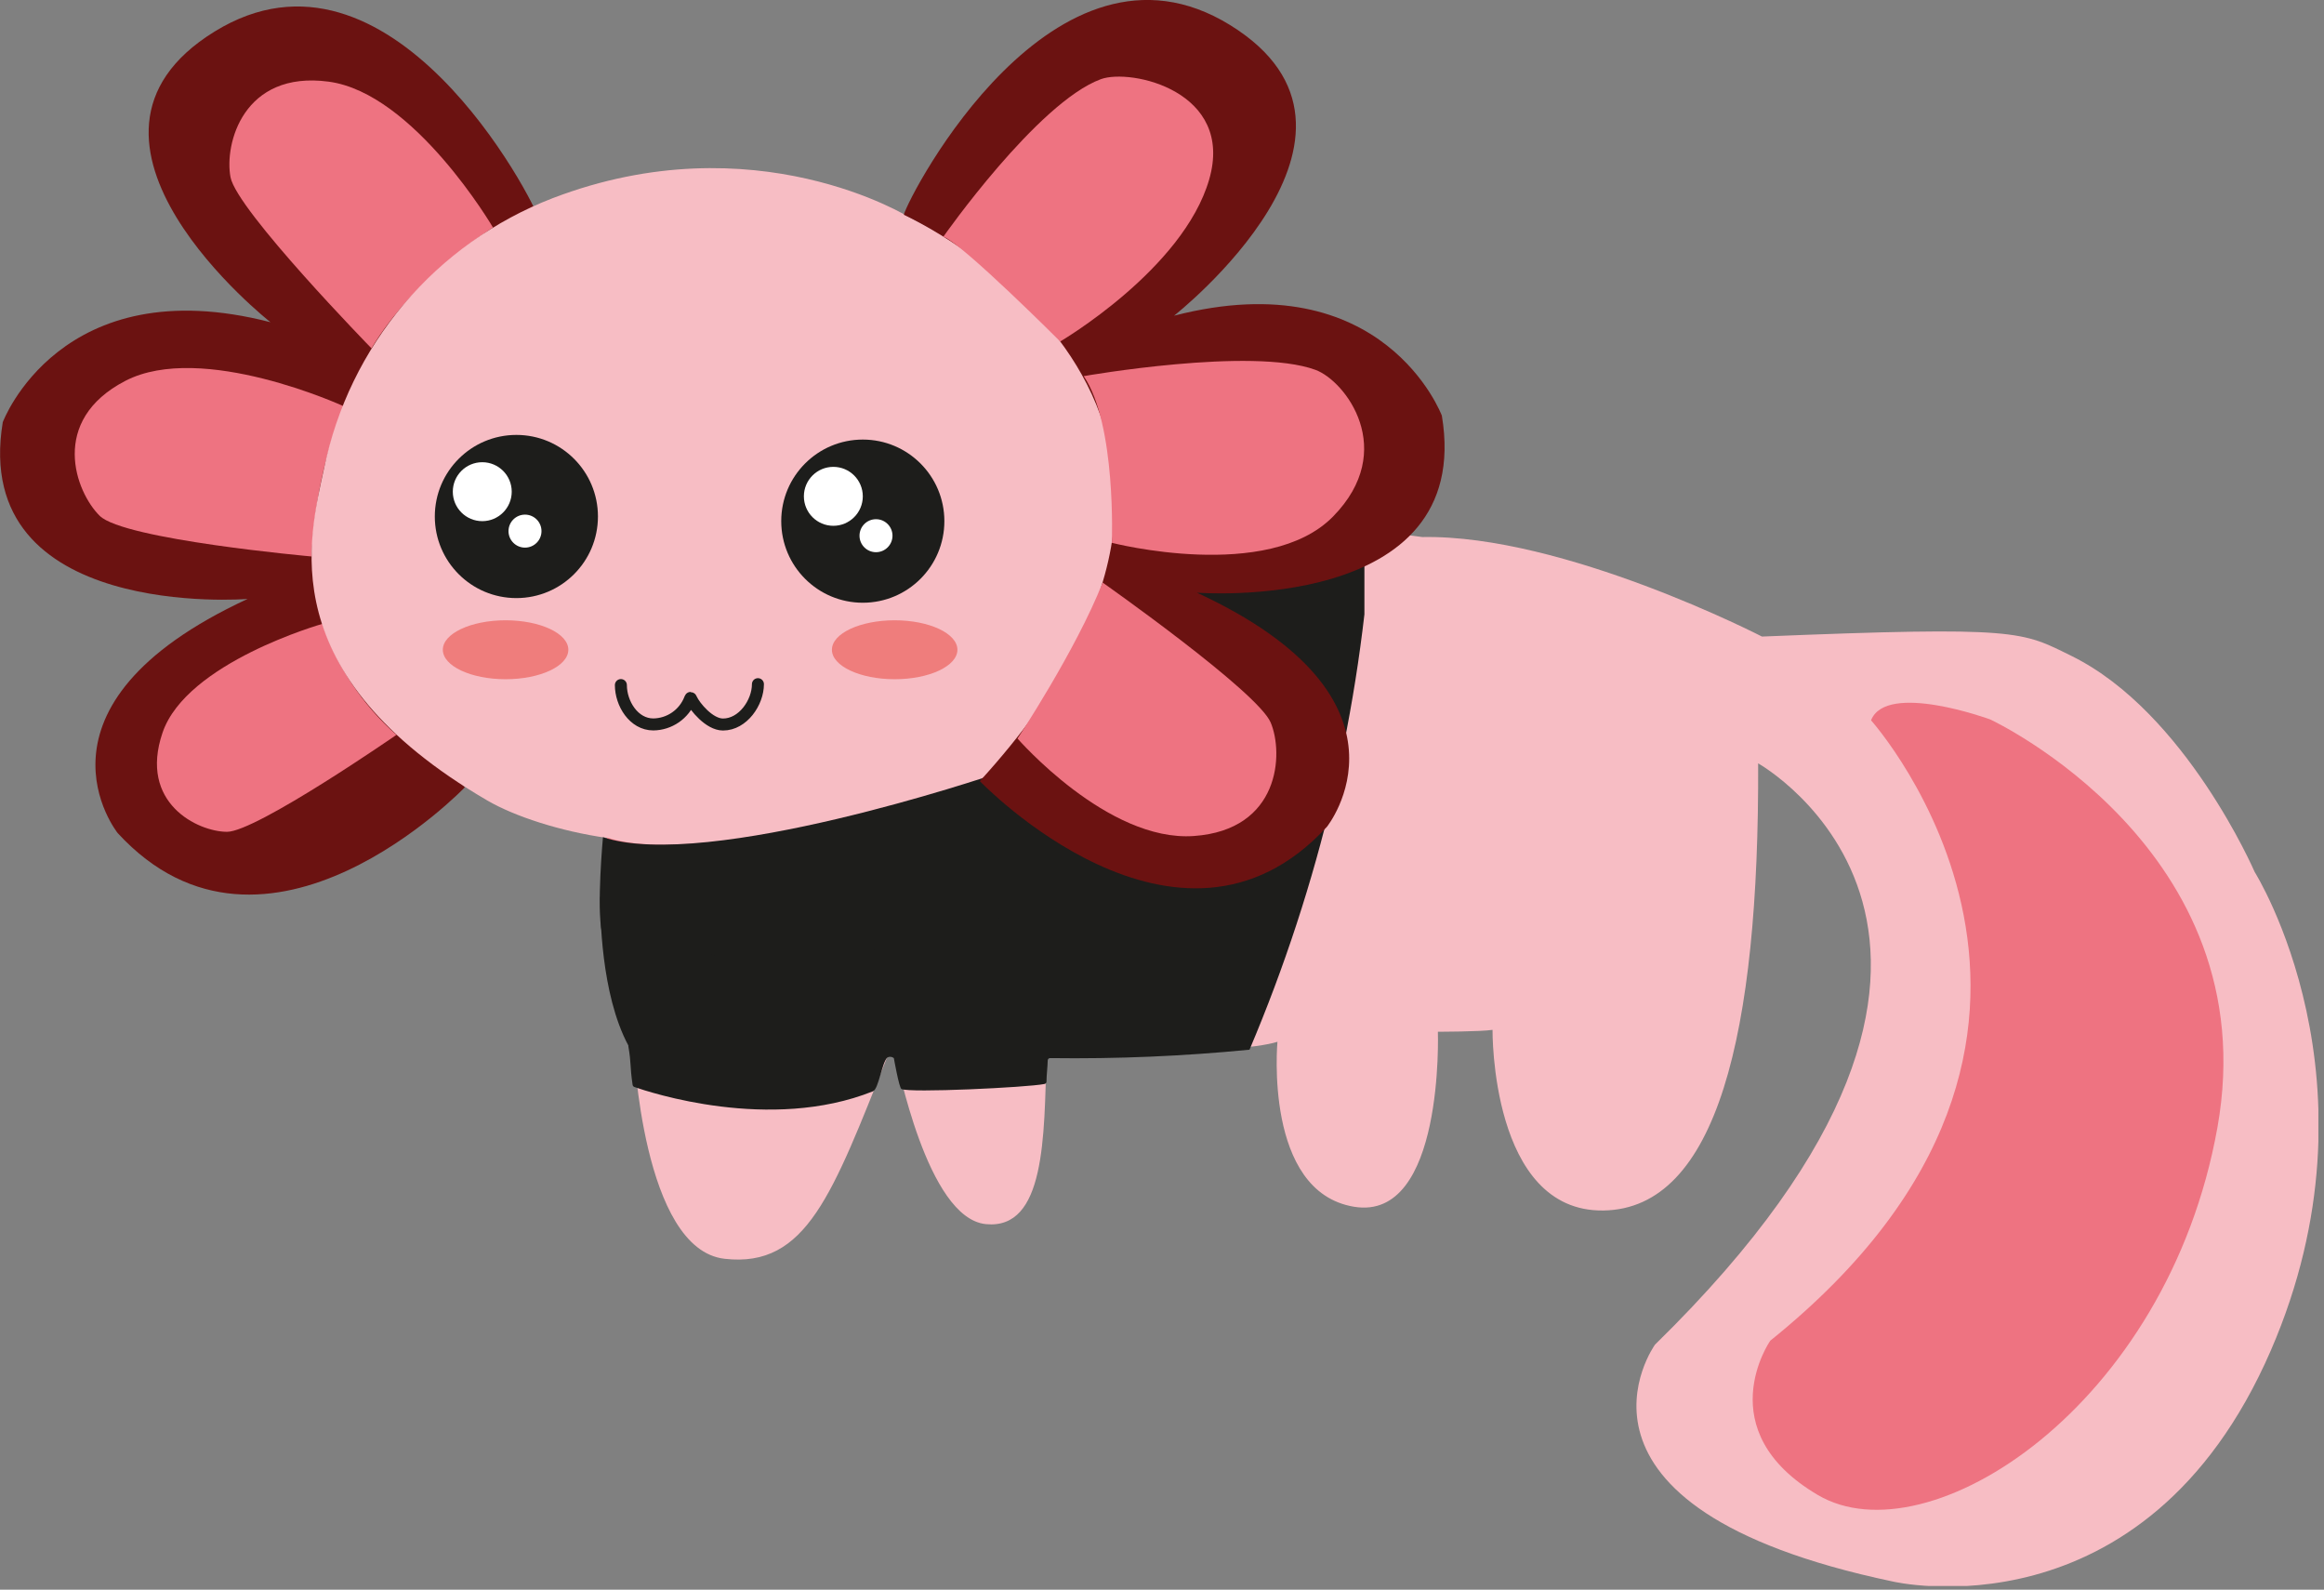 <svg width="310" height="212" viewBox="0 0 310 212" fill="none" xmlns="http://www.w3.org/2000/svg">
<rect x="0" y="0" width="310" height="212" fill="#808080" stroke="none"/>
<g clip-path="url(#clip0_416_1202)">
<path d="M62 105C62 105 35.5 132.62 15.7 111.1C15.7 111.1 2.12 94.19 33.03 79.87C33 79.9 -4 82.8 0.37 56.3C0.37 56.3 8.06 35.74 36.08 42.97C36.08 42.97 5.16 18.68 28.62 4.21C52.08 -10.26 71.28 26.73 72 29.48C72 29.48 16.1 54.77 62 105Z" fill="#6B1211"/>
<path d="M65.76 30.34C65.76 30.34 55.24 12.41 43.84 10.89C32.44 9.37 29.9 19.22 30.75 23.64C31.6 28.06 49.55 46.45 49.55 46.45C55.25 36.89 65.76 30.34 65.76 30.34Z" fill="#EE7381"/>
<path d="M45.83 54.17C45.83 54.17 26.93 45.5 16.72 50.79C6.51 56.08 10.07 65.61 13.3 68.79C16.53 71.97 41.56 74.21 41.56 74.21C41.868 67.34 43.311 60.569 45.83 54.17Z" fill="#EE7381"/>
<path d="M43 83.2C43 83.2 24.88 88.32 21.68 97.71C18.48 107.1 26.38 110.91 30.27 110.93C34.16 110.95 52.88 98 52.88 98C48.359 94.007 44.955 88.906 43 83.2Z" fill="#EE7381"/>
<path d="M65 106.75C68.62 108.86 74.71 110.86 81 111.75C81 111.75 79 127.66 84.54 139.62C84.54 139.62 85.68 166.62 96.65 167.87C107.62 169.12 111.04 159.19 118.43 140.76C118.43 140.76 119.18 140.5 119.43 140.87C119.68 141.24 123.6 162.49 131.52 163.25C139.44 164.01 139.28 151.63 139.59 140.76C139.59 140.76 165.02 140.66 170.4 138.93C170.4 138.93 168.54 158.93 180.61 160.93C192.68 162.93 191.8 137.59 191.8 137.59C191.8 137.59 197.46 137.59 199.09 137.34C199.09 137.34 198.81 161.66 213.89 161.43C228.97 161.2 234.67 138.05 234.52 101.8C234.52 101.8 276.2 125.11 220.76 179.32C220.76 179.32 205.13 200.95 252.44 210.9C252.44 210.9 286.08 218.9 302.91 180.09C318.42 144.31 300.75 116.28 300.75 116.28C300.75 116.28 291.56 95 276.35 87.49C269.65 84.2 269.47 83.49 235.03 84.89C235.03 84.89 208.6 71.26 189.72 71.62C189.72 71.62 165.72 68.22 149.41 69.28C149.41 69.28 151.74 44.15 121.33 29C121.33 29 100.69 16.09 73.69 26.44C66.007 29.414 59.193 34.268 53.871 40.557C48.55 46.847 44.891 54.37 43.23 62.44C41.25 71.68 36.05 89.88 65 106.75Z" fill="#F7BDC4"/>
<path d="M249.58 96.06C249.58 96.06 287.02 137.86 236.13 178.8C236.13 178.8 227.83 190.75 242.5 199.38C257.17 208.01 289.11 187.62 295.78 150.38C302.45 113.14 265.47 95.94 265.47 95.94C265.47 95.94 251.62 90.86 249.58 96.06Z" fill="#EE7381"/>
<path d="M81 111.7C81 111.7 80.15 120.9 80.86 124.25C81.5 127.25 130.61 133.25 147.16 112.55C147.16 112.55 130.76 106.31 132.39 103.47C132.4 103.47 94.74 116.24 81 111.7Z" fill="#EE7381"/>
<g clip-path="url(#clip1_416_1202)">
<path d="M182.999 70.7C183.101 68.929 171.791 69.688 149.355 69C149.298 69 149.242 69.013 149.191 69.04C149.14 69.066 149.097 69.104 149.064 69.151C149.031 69.197 149.01 69.251 149.003 69.308C148.995 69.365 149.002 69.422 149.021 69.476C150.953 74.758 165.985 122.284 80.428 119.379C80.381 119.378 80.335 119.386 80.292 119.403C80.248 119.419 80.208 119.444 80.174 119.476C80.141 119.508 80.114 119.546 80.094 119.589C80.076 119.631 80.065 119.677 80.064 119.724C80.064 121.798 80.114 132.536 83.817 139.428C83.821 139.462 83.821 139.496 83.817 139.529C84.231 141.958 83.999 142.059 84.383 144.67C84.393 144.733 84.419 144.791 84.458 144.841C84.497 144.89 84.548 144.929 84.606 144.954C86.538 145.632 102.712 151.026 116.449 145.531C117.208 145.227 117.653 141.614 118.381 141.017C118.516 140.948 118.669 140.919 118.82 140.935C118.971 140.952 119.114 141.012 119.231 141.108C119.231 141.108 119.929 145.075 120.243 145.227C121.254 145.773 137.014 145.025 139.321 144.559C139.397 144.547 139.467 144.507 139.517 144.448C139.568 144.389 139.595 144.313 139.594 144.235C139.594 143.385 139.745 142.211 139.755 141.442C139.752 141.397 139.759 141.353 139.775 141.311C139.791 141.269 139.815 141.231 139.847 141.199C139.878 141.168 139.916 141.143 139.958 141.127C140 141.112 140.045 141.105 140.089 141.108C148.964 141.227 157.839 140.852 166.673 139.985C176.003 117.983 181.524 94.554 182.999 70.7Z" fill="#1D1D1B"/>
<path d="M80.428 111.648C80.428 111.648 79.568 120.958 80.286 124.359C80.934 127.395 130.611 133.467 147.352 112.508C147.352 112.508 130.763 106.203 132.412 103.329C132.412 103.329 94.317 116.252 80.428 111.648Z" fill="#1D1D1B"/>
</g>
<path d="M130.7 104.17C130.7 104.17 157.2 131.78 177 110.26C177 110.26 190.58 93.35 159.66 79.04C159.66 79.04 196.74 81.93 192.33 55.43C192.33 55.43 184.64 34.87 156.61 42.1C156.61 42.1 187.53 17.81 164.08 3.34C140.63 -11.13 121.31 25.89 120.56 28.64C120.56 28.64 176.59 53.91 130.7 104.17Z" fill="#6B1211"/>
<path d="M135.73 98.49C135.73 98.49 147.73 112.3 159.24 111.49C170.75 110.68 171.24 100.49 169.5 96.36C167.76 92.23 147.08 77.69 147.08 77.69C143.55 86.67 135.73 98.49 135.73 98.49Z" fill="#EE7381"/>
<path d="M148.31 72.39C148.31 72.39 169.14 77.73 177.82 68.88C186.5 60.03 179.47 50.78 175.46 49.32C167 46.22 144.56 50.16 144.56 50.16C148.93 56.6 148.31 72.39 148.31 72.39Z" fill="#EE7381"/>
<path d="M141.42 45.54C141.42 45.54 157.81 35.94 161.29 23.95C164.71 12.16 150.84 9.09 146.84 10.56C138.38 13.68 125.84 31.56 125.84 31.56C128.49 32.59 141.42 45.54 141.42 45.54Z" fill="#EE7381"/>
<g clip-path="url(#clip2_416_1202)">
<path d="M119.34 90.58C123.963 90.58 127.71 88.82 127.71 86.65C127.71 84.48 123.963 82.72 119.34 82.72C114.717 82.72 110.97 84.48 110.97 86.65C110.97 88.82 114.717 90.58 119.34 90.58Z" fill="#EF7D7C"/>
<path d="M67.44 90.58C72.063 90.58 75.81 88.82 75.81 86.65C75.81 84.48 72.063 82.72 67.44 82.72C62.817 82.72 59.07 84.48 59.07 86.65C59.07 88.82 62.817 90.58 67.44 90.58Z" fill="#EF7D7C"/>
<path d="M68.88 79.76C74.889 79.76 79.76 74.889 79.76 68.88C79.76 62.871 74.889 58 68.88 58C62.871 58 58 62.871 58 68.88C58 74.889 62.871 79.76 68.88 79.76Z" fill="#1D1D1B"/>
<path d="M115.09 80.38C121.099 80.38 125.97 75.509 125.97 69.5C125.97 63.491 121.099 58.62 115.09 58.62C109.081 58.62 104.21 63.491 104.21 69.5C104.21 75.509 109.081 80.38 115.09 80.38Z" fill="#1D1D1B"/>
<path d="M64.33 69.5C66.5 69.5 68.26 67.74 68.26 65.57C68.26 63.4 66.5 61.64 64.33 61.64C62.159 61.64 60.4 63.4 60.4 65.57C60.4 67.74 62.159 69.5 64.33 69.5Z" fill="white"/>
<path d="M70.03 73.03C71.245 73.03 72.23 72.045 72.23 70.83C72.23 69.615 71.245 68.63 70.03 68.63C68.815 68.63 67.83 69.615 67.83 70.83C67.83 72.045 68.815 73.03 70.03 73.03Z" fill="white"/>
<path d="M111.16 70.12C113.33 70.12 115.09 68.361 115.09 66.19C115.09 64.019 113.33 62.26 111.16 62.26C108.99 62.26 107.23 64.019 107.23 66.19C107.23 68.361 108.99 70.12 111.16 70.12Z" fill="white"/>
<path d="M116.85 73.64C118.065 73.64 119.05 72.655 119.05 71.44C119.05 70.225 118.065 69.24 116.85 69.24C115.635 69.24 114.65 70.225 114.65 71.44C114.65 72.655 115.635 73.64 116.85 73.64Z" fill="white"/>
<path d="M101.1 91.24C101.1 93.68 99.1 96.62 96.44 96.62C94.62 96.62 92.67 94.23 92.22 93.24C92.11 93.02 92.11 93.02 92.03 93.24C91.643 94.223 90.972 95.068 90.103 95.668C89.234 96.268 88.206 96.596 87.15 96.61C84.52 96.61 82.82 93.8 82.82 91.36" stroke="#1D1D1B" stroke-width="1.6" stroke-miterlimit="10" stroke-linecap="round"/>
</g>
</g>
<defs>
<clipPath id="clip0_416_1202">
<rect width="309.25" height="211.5" fill="white"/>
</clipPath>
<clipPath id="clip1_416_1202">
<rect width="105" height="79" fill="white" transform="translate(77 69)"/>
</clipPath>
<clipPath id="clip2_416_1202">
<rect width="69.71" height="39.42" fill="white" transform="translate(58 58)"/>
</clipPath>
</defs>
</svg>
